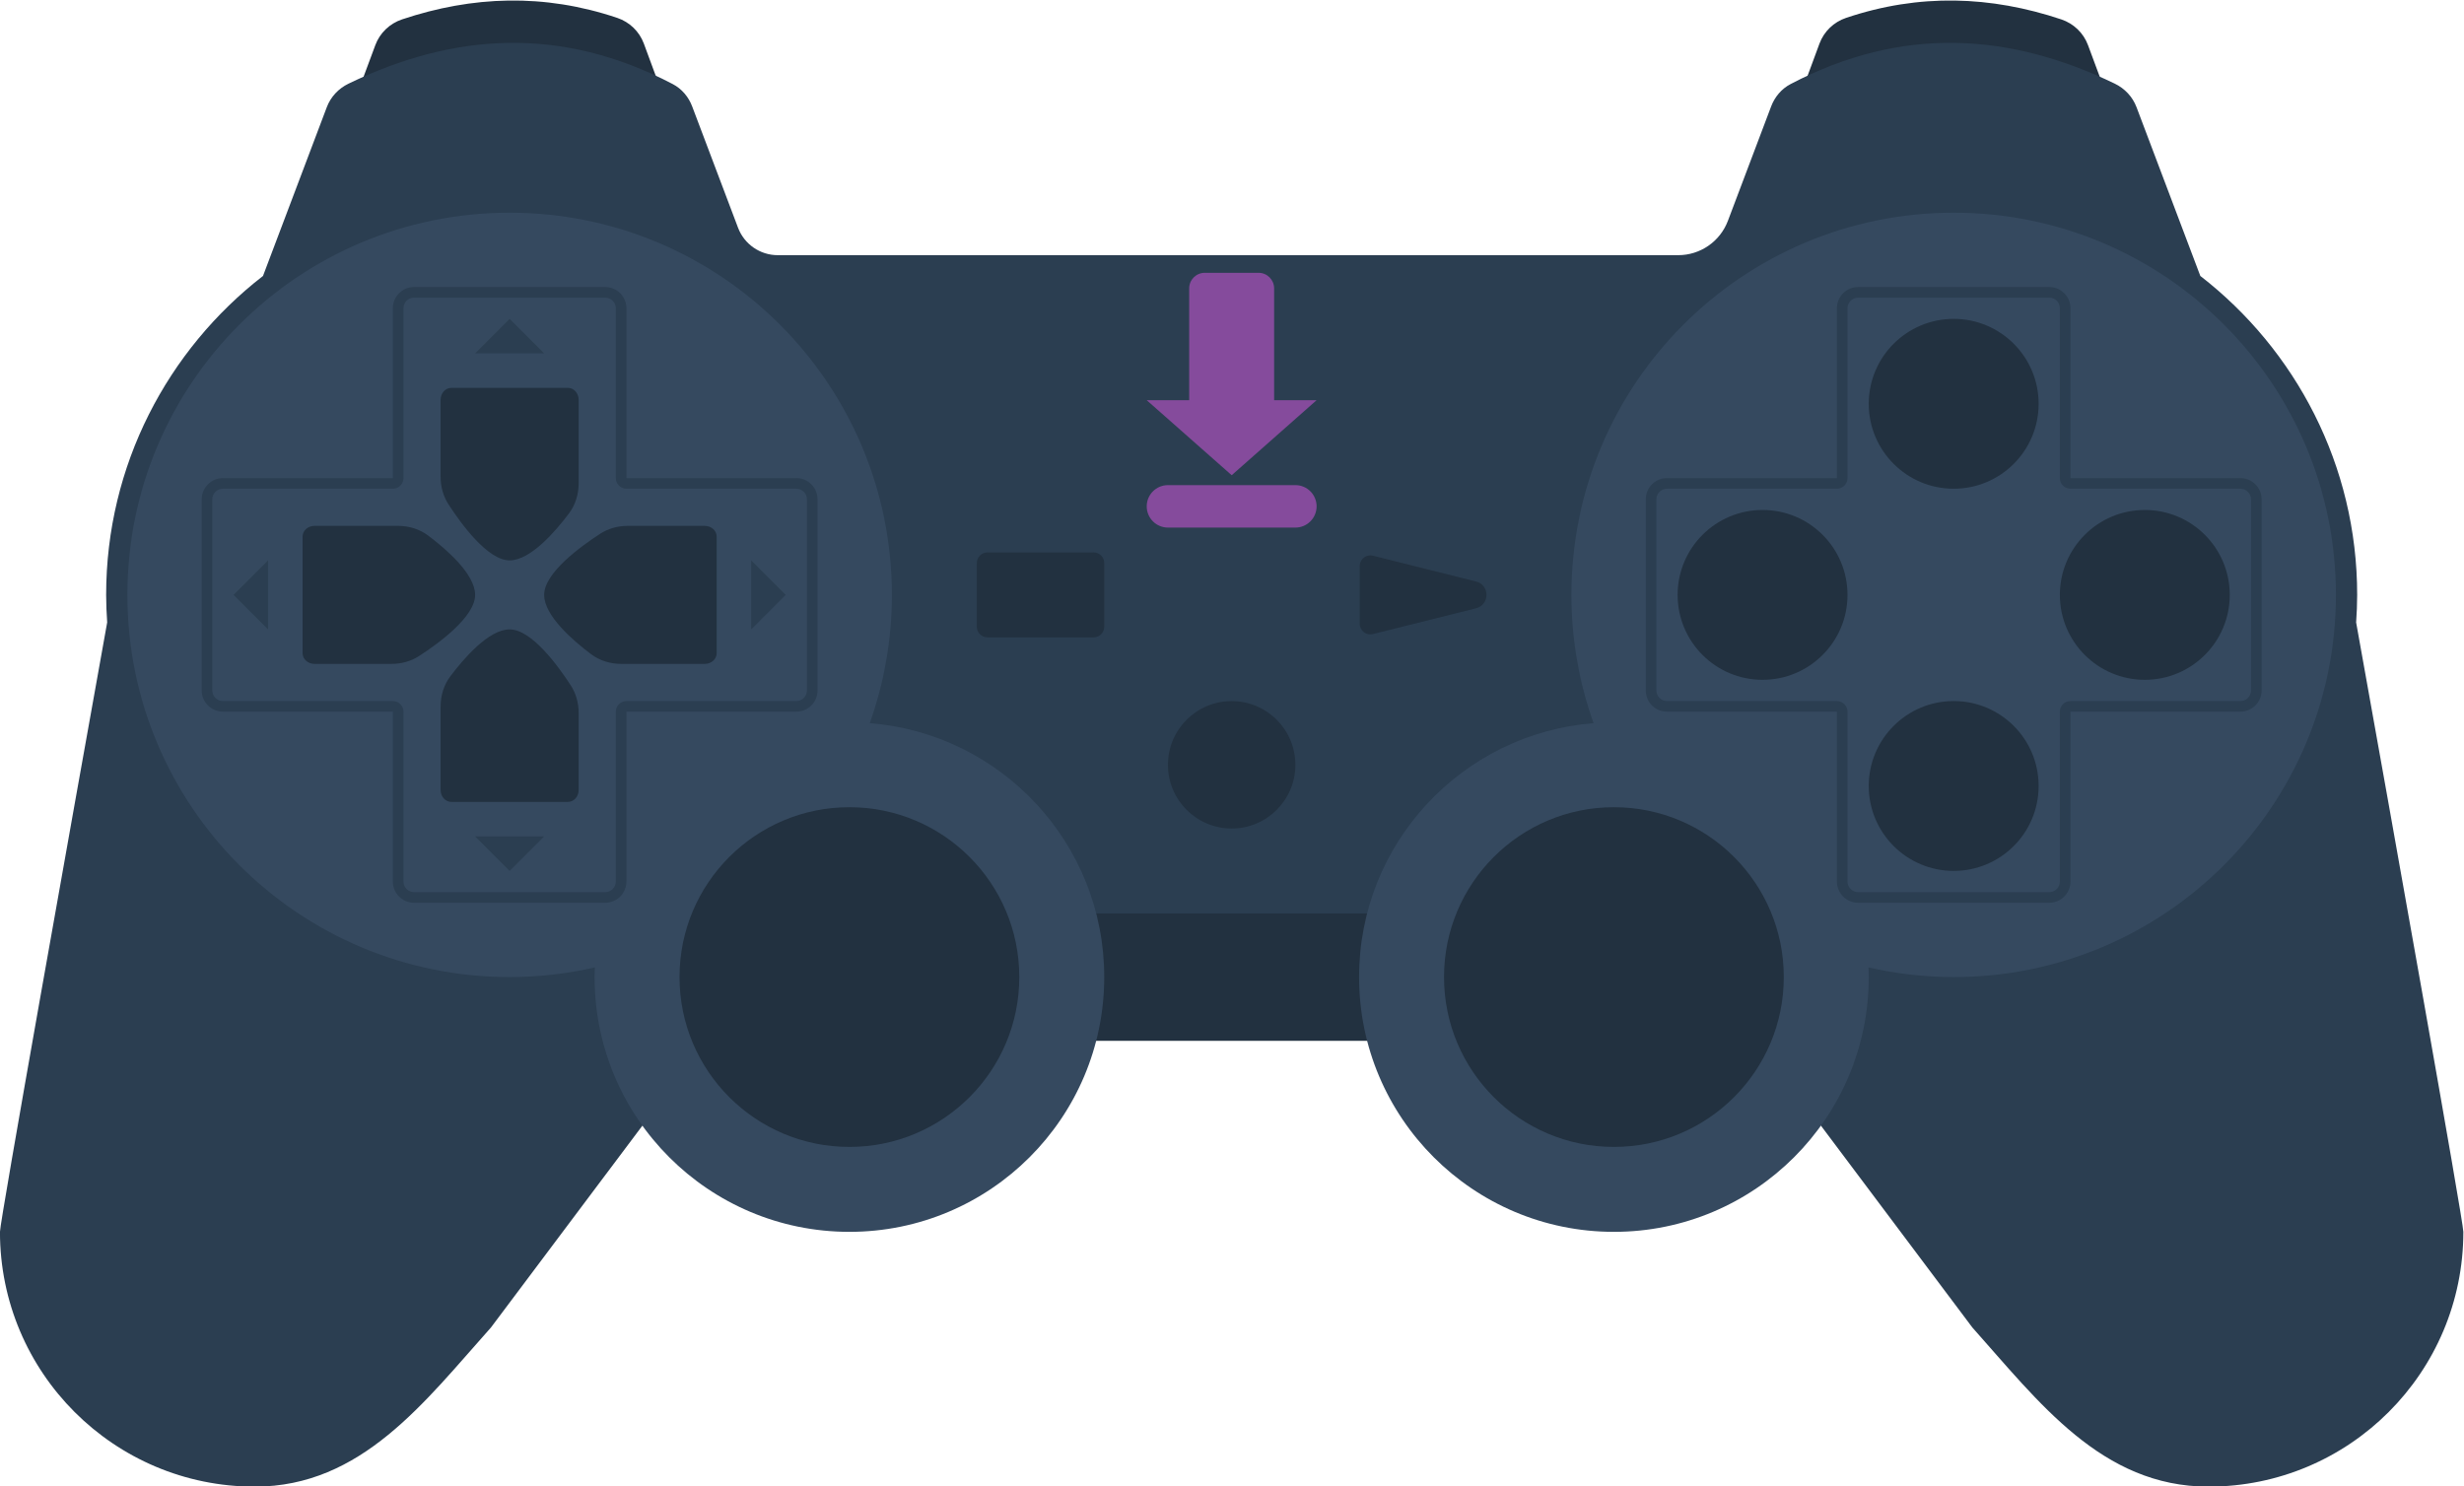 <svg height="186.65" viewBox="0 0 309.333 186.65" width="309.333" xmlns="http://www.w3.org/2000/svg" xmlns:xlink="http://www.w3.org/1999/xlink"><clipPath id="a"><path d="m0 256h256v-256h-256z"/></clipPath><g clip-path="url(#a)" transform="matrix(1.333 0 0 -1.333 -16 263.53)"><path d="m0 0h40l-7.36 19.93c-.422 1.142-1.344 2.03-2.497 2.419-6.907 2.33-13.651 2.076-20.274-.138-1.16-.388-2.09-1.272-2.516-2.419z" fill="#223140" transform="translate(40 173.66)"/><path d="m0 0h-40l7.36 19.93c.422 1.142 1.344 2.03 2.497 2.419 6.907 2.33 13.651 2.076 20.274-.138 1.16-.388 2.09-1.272 2.516-2.419z" fill="#223140" transform="translate(216 173.66)"/><path d="m0 0c.058.857.098 1.718.098 2.589 0 12.21-5.795 23.086-14.772 30.043l-6.011 15.903c-.368.974-1.107 1.758-2.045 2.211-9.882 4.775-20.011 5.476-30.536-.041-.848-.444-1.489-1.206-1.827-2.101l-4.075-10.783c-.736-1.945-2.598-3.232-4.678-3.232h-84.803c-1.664 0-3.154 1.03-3.742 2.586l-4.32 11.429c-.338.895-.979 1.657-1.827 2.101-10.524 5.517-20.653 4.816-30.535.041-.939-.453-1.678-1.237-2.046-2.211l-6.011-15.903c-8.977-6.957-14.772-17.833-14.772-30.043 0-.871.04-1.732.098-2.589-3.383-18.864-10.098-56.421-10.098-57.411 0-13.255 10.745-24 24-24 10.07 0 16 8 22.247 14.997l21.753 29.003h48 48l21.753-29.003c6.247-6.997 12.177-14.997 22.247-14.997 13.255 0 24 10.745 24 24 0 .99-6.714 38.547-10.098 57.411" fill="#2b3e51" transform="translate(233.902 139.071)"/><path d="m144 99.654h-32v12h32z" fill="#223140"/><path d="m0 0c-1.346 3.778-2.085 7.843-2.085 12.083 0 19.882 16.118 36 36 36 19.883 0 36-16.118 36-36s-16.117-36-36-36c-2.759 0-5.441.321-8.023.909.012-.302.023-.604.023-.909 0-13.255-10.745-24-24-24-13.254 0-24 10.745-24 24 0 12.609 9.727 22.94 22.085 23.917" fill="#35495f" transform="translate(162.085 129.577)"/><path d="m0 0c1.346 3.778 2.085 7.843 2.085 12.083 0 19.882-16.118 36-36 36-19.883 0-36-16.118-36-36s16.117-36 36-36c2.759 0 5.441.321 8.023.909-.012-.302-.023-.604-.023-.909 0-13.255 10.745-24 24-24 13.254 0 24 10.745 24 24 0 12.609-9.727 22.94-22.085 23.917" fill="#35495f" transform="translate(93.915 129.577)"/><g fill="#223140"><path d="m0 0c0-8.837-7.163-16-16-16s-16 7.163-16 16 7.163 16 16 16 16-7.163 16-16" transform="translate(108 105.66)"/><path d="m0 0c0-8.837-7.163-16-16-16s-16 7.163-16 16 7.163 16 16 16 16-7.163 16-16" transform="translate(180 105.66)"/><path d="m0 0h-10c-.552 0-1 .448-1 1v6c0 .552.448 1 1 1h10c.552 0 1-.448 1-1v-6c0-.552-.448-1-1-1" transform="translate(115 137.66)"/><path d="m0 0v5.438c0 .651.611 1.128 1.243.971l9.712-2.429c1.313-.328 1.313-2.194 0-2.522l-9.712-2.428c-.632-.158-1.243.319-1.243.97" transform="translate(140.06 138.941)"/><path d="m0 0c0-4.418-3.582-8-8-8s-8 3.582-8 8 3.582 8 8 8 8-3.582 8-8" transform="translate(204 159.66)"/><path d="m0 0c0-4.418-3.582-8-8-8s-8 3.582-8 8 3.582 8 8 8 8-3.582 8-8" transform="translate(204 123.66)"/><path d="m0 0c-4.418 0-8 3.582-8 8s3.582 8 8 8 8-3.582 8-8-3.582-8-8-8" transform="translate(214 133.66)"/><path d="m0 0c-4.418 0-8 3.582-8 8s3.582 8 8 8 8-3.582 8-8-3.582-8-8-8" transform="translate(178 133.66)"/></g><path d="m0 0h-18c-1.103 0-2-.897-2-2v-16h-16c-1.103 0-2-.897-2-2v-18c0-1.103.897-2 2-2h16v-16c0-1.103.897-2 2-2h18c1.103 0 2 .897 2 2v16h16c1.103 0 2 .897 2 2v18c0 1.103-.897 2-2 2h-16v16c0 1.103-.897 2-2 2m0-1c.552 0 1-.448 1-1v-16c0-.552.448-1 1-1h16c.552 0 1-.448 1-1v-18c0-.552-.448-1-1-1h-16c-.552 0-1-.448-1-1v-16c0-.552-.448-1-1-1h-18c-.552 0-1 .448-1 1v16c0 .552-.448 1-1 1h-16c-.552 0-1 .448-1 1v18c0 .552.448 1 1 1h16c.552 0 1 .448 1 1v16c0 .552.448 1 1 1z" fill="#2b3e51" transform="translate(205 170.66)"/><path d="m0 0h-18c-1.103 0-2-.897-2-2v-16h-16c-1.103 0-2-.897-2-2v-18c0-1.103.897-2 2-2h16v-16c0-1.103.897-2 2-2h18c1.103 0 2 .897 2 2v16h16c1.103 0 2 .897 2 2v18c0 1.103-.897 2-2 2h-16v16c0 1.103-.897 2-2 2m0-1c.552 0 1-.448 1-1v-16c0-.552.448-1 1-1h16c.552 0 1-.448 1-1v-18c0-.552-.448-1-1-1h-16c-.552 0-1-.448-1-1v-16c0-.552-.448-1-1-1h-18c-.552 0-1 .448-1 1v16c0 .552-.448 1-1 1h-16c-.552 0-1 .448-1 1v18c0 .552.448 1 1 1h16c.552 0 1 .448 1 1v16c0 .552.448 1 1 1z" fill="#2b3e51" transform="translate(69 170.66)"/><path d="m0 0v6.5l3.25-3.25z" fill="#2b3e51" transform="translate(82.75 138.41)"/><path d="m0 0v-6.5l-3.25 3.25z" fill="#2b3e51" transform="translate(37.25 144.91)"/><path d="m0 0h6.5l-3.25-3.25z" fill="#2b3e51" transform="translate(56.75 118.91)"/><path d="m0 0h-6.5l3.25 3.25z" fill="#2b3e51" transform="translate(63.25 164.41)"/><path d="m0 0v-10.981c0-.557.5-1.009 1.116-1.009h7.278c.921 0 1.821.251 2.57.736 1.875 1.214 5.286 3.704 5.286 5.764 0 1.967-2.745 4.328-4.431 5.593-.792.594-1.791.907-2.819.907h-7.884c-.616 0-1.116-.452-1.116-1.01" fill="#223140" transform="translate(40.5 147.151)"/><path d="m0 0v10.981c0 .557-.5 1.009-1.116 1.009h-7.278c-.921 0-1.821-.251-2.57-.736-1.875-1.214-5.286-3.704-5.286-5.764 0-1.967 2.745-4.328 4.431-5.593.792-.594 1.791-.907 2.819-.907h7.884c.616 0 1.116.452 1.116 1.01" fill="#223140" transform="translate(79.5 136.17)"/><path d="m0 0h-10.981c-.557 0-1.009-.5-1.009-1.116v-7.278c0-.921.251-1.821.736-2.57 1.214-1.875 3.704-5.286 5.764-5.286 1.967 0 4.328 2.745 5.593 4.431.594.792.907 1.791.907 2.819v7.884c0 .616-.452 1.116-1.01 1.116" fill="#223140" transform="translate(65.49 161.16)"/><path d="m0 0h10.981c.557 0 1.009.5 1.009 1.116v7.278c0 .921-.251 1.821-.736 2.57-1.214 1.875-3.704 5.286-5.764 5.286-1.967 0-4.328-2.745-5.593-4.431-.594-.792-.907-1.791-.907-2.819v-7.884c0-.616.452-1.116 1.01-1.116" fill="#223140" transform="translate(54.51 122.16)"/><path d="m0 0c0-3.314-2.686-6-6-6s-6 2.686-6 6 2.686 6 6 6 6-2.686 6-6" fill="#223140" transform="translate(134 125.654)"/><path d="m0 0 7.997 7.067h-4v10.533c0 .81-.657 1.467-1.467 1.467h-5.066c-.81 0-1.467-.657-1.467-1.467v-10.533h-4z" fill="#854b9c" transform="translate(128.003 152.933)"/><path d="m0 0h-12c-1.105 0-2 .895-2 2s.895 2 2 2h12c1.105 0 2-.895 2-2s-.895-2-2-2" fill="#854b9c" transform="translate(134 148)"/></g></svg>